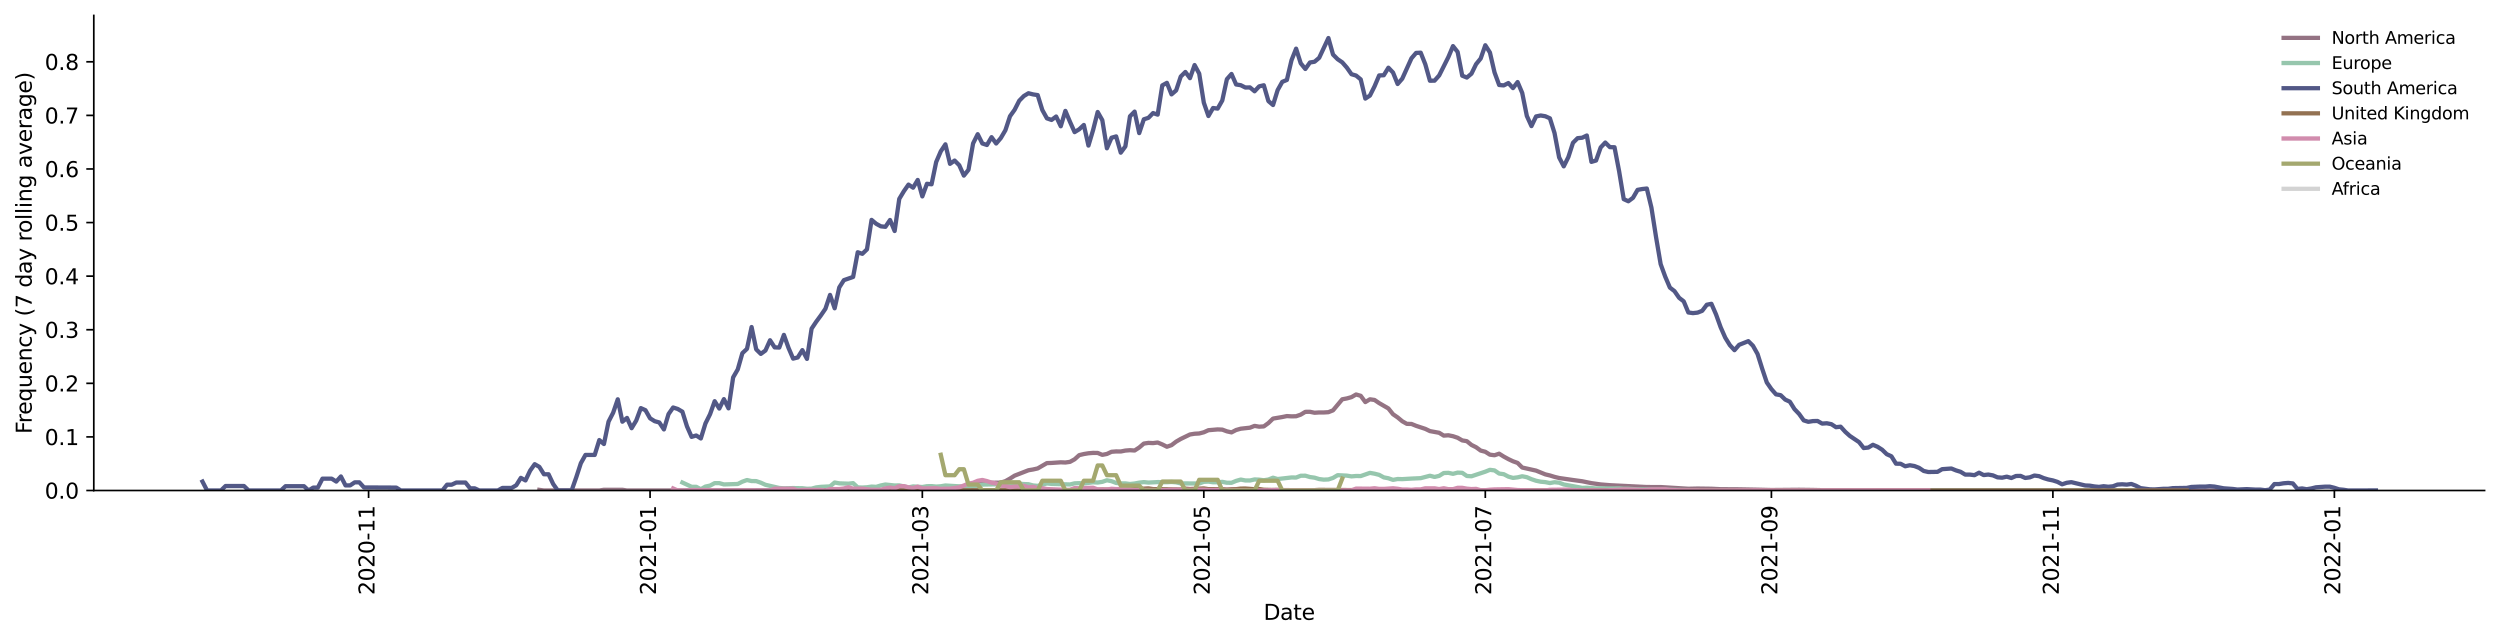 <?xml version="1.0" encoding="utf-8" standalone="no"?>
<!DOCTYPE svg PUBLIC "-//W3C//DTD SVG 1.1//EN"
  "http://www.w3.org/Graphics/SVG/1.1/DTD/svg11.dtd">
<svg xmlns:xlink="http://www.w3.org/1999/xlink" width="1166.981pt" height="298.621pt" viewBox="0 0 1166.981 298.621" xmlns="http://www.w3.org/2000/svg" version="1.1">
 <defs>
  <style type="text/css">*{stroke-linejoin: round; stroke-linecap: butt}</style>
 </defs>
 <g id="figure_1">
  <g id="patch_1">
   <path d="M 0 298.621 
L 1166.981 298.621 
L 1166.981 0 
L 0 0 
z
" style="fill: #ffffff"/>
  </g>
  <g id="axes_1">
   <g id="patch_2">
    <path d="M 43.781 228.96 
L 1159.781 228.96 
L 1159.781 7.2 
L 43.781 7.2 
z
" style="fill: #ffffff"/>
   </g>
   <g id="matplotlib.axis_1">
    <g id="xtick_1">
     <g id="line2d_1">
      <defs>
       <path id="md0b3490694" d="M 0 0 
L 0 3.5 
" style="stroke: #000000; stroke-width: 0.8"/>
      </defs>
      <g>
       <use xlink:href="#md0b3490694" x="172.053" y="228.96" style="stroke: #000000; stroke-width: 0.8"/>
      </g>
     </g>
     <g id="text_1">
      <!-- 2020-11 -->
      <g transform="translate(174.813 277.743)rotate(-90)scale(0.1 -0.1)">
       <defs>
        <path id="DejaVuSans-32" d="M 1228 531 
L 3431 531 
L 3431 0 
L 469 0 
L 469 531 
Q 828 903 1448 1529 
Q 2069 2156 2228 2338 
Q 2531 2678 2651 2914 
Q 2772 3150 2772 3378 
Q 2772 3750 2511 3984 
Q 2250 4219 1831 4219 
Q 1534 4219 1204 4116 
Q 875 4013 500 3803 
L 500 4441 
Q 881 4594 1212 4672 
Q 1544 4750 1819 4750 
Q 2544 4750 2975 4387 
Q 3406 4025 3406 3419 
Q 3406 3131 3298 2873 
Q 3191 2616 2906 2266 
Q 2828 2175 2409 1742 
Q 1991 1309 1228 531 
z
" transform="scale(0.016)"/>
        <path id="DejaVuSans-30" d="M 2034 4250 
Q 1547 4250 1301 3770 
Q 1056 3291 1056 2328 
Q 1056 1369 1301 889 
Q 1547 409 2034 409 
Q 2525 409 2770 889 
Q 3016 1369 3016 2328 
Q 3016 3291 2770 3770 
Q 2525 4250 2034 4250 
z
M 2034 4750 
Q 2819 4750 3233 4129 
Q 3647 3509 3647 2328 
Q 3647 1150 3233 529 
Q 2819 -91 2034 -91 
Q 1250 -91 836 529 
Q 422 1150 422 2328 
Q 422 3509 836 4129 
Q 1250 4750 2034 4750 
z
" transform="scale(0.016)"/>
        <path id="DejaVuSans-2d" d="M 313 2009 
L 1997 2009 
L 1997 1497 
L 313 1497 
L 313 2009 
z
" transform="scale(0.016)"/>
        <path id="DejaVuSans-31" d="M 794 531 
L 1825 531 
L 1825 4091 
L 703 3866 
L 703 4441 
L 1819 4666 
L 2450 4666 
L 2450 531 
L 3481 531 
L 3481 0 
L 794 0 
L 794 531 
z
" transform="scale(0.016)"/>
       </defs>
       <use xlink:href="#DejaVuSans-32"/>
       <use xlink:href="#DejaVuSans-30" x="63.623"/>
       <use xlink:href="#DejaVuSans-32" x="127.246"/>
       <use xlink:href="#DejaVuSans-30" x="190.869"/>
       <use xlink:href="#DejaVuSans-2d" x="254.492"/>
       <use xlink:href="#DejaVuSans-31" x="290.576"/>
       <use xlink:href="#DejaVuSans-31" x="354.199"/>
      </g>
     </g>
    </g>
    <g id="xtick_2">
     <g id="line2d_2">
      <g>
       <use xlink:href="#md0b3490694" x="303.449" y="228.96" style="stroke: #000000; stroke-width: 0.8"/>
      </g>
     </g>
     <g id="text_2">
      <!-- 2021-01 -->
      <g transform="translate(306.208 277.743)rotate(-90)scale(0.1 -0.1)">
       <use xlink:href="#DejaVuSans-32"/>
       <use xlink:href="#DejaVuSans-30" x="63.623"/>
       <use xlink:href="#DejaVuSans-32" x="127.246"/>
       <use xlink:href="#DejaVuSans-31" x="190.869"/>
       <use xlink:href="#DejaVuSans-2d" x="254.492"/>
       <use xlink:href="#DejaVuSans-30" x="290.576"/>
       <use xlink:href="#DejaVuSans-31" x="354.199"/>
      </g>
     </g>
    </g>
    <g id="xtick_3">
     <g id="line2d_3">
      <g>
       <use xlink:href="#md0b3490694" x="430.536" y="228.96" style="stroke: #000000; stroke-width: 0.8"/>
      </g>
     </g>
     <g id="text_3">
      <!-- 2021-03 -->
      <g transform="translate(433.296 277.743)rotate(-90)scale(0.1 -0.1)">
       <defs>
        <path id="DejaVuSans-33" d="M 2597 2516 
Q 3050 2419 3304 2112 
Q 3559 1806 3559 1356 
Q 3559 666 3084 287 
Q 2609 -91 1734 -91 
Q 1441 -91 1130 -33 
Q 819 25 488 141 
L 488 750 
Q 750 597 1062 519 
Q 1375 441 1716 441 
Q 2309 441 2620 675 
Q 2931 909 2931 1356 
Q 2931 1769 2642 2001 
Q 2353 2234 1838 2234 
L 1294 2234 
L 1294 2753 
L 1863 2753 
Q 2328 2753 2575 2939 
Q 2822 3125 2822 3475 
Q 2822 3834 2567 4026 
Q 2313 4219 1838 4219 
Q 1578 4219 1281 4162 
Q 984 4106 628 3988 
L 628 4550 
Q 988 4650 1302 4700 
Q 1616 4750 1894 4750 
Q 2613 4750 3031 4423 
Q 3450 4097 3450 3541 
Q 3450 3153 3228 2886 
Q 3006 2619 2597 2516 
z
" transform="scale(0.016)"/>
       </defs>
       <use xlink:href="#DejaVuSans-32"/>
       <use xlink:href="#DejaVuSans-30" x="63.623"/>
       <use xlink:href="#DejaVuSans-32" x="127.246"/>
       <use xlink:href="#DejaVuSans-31" x="190.869"/>
       <use xlink:href="#DejaVuSans-2d" x="254.492"/>
       <use xlink:href="#DejaVuSans-30" x="290.576"/>
       <use xlink:href="#DejaVuSans-33" x="354.199"/>
      </g>
     </g>
    </g>
    <g id="xtick_4">
     <g id="line2d_4">
      <g>
       <use xlink:href="#md0b3490694" x="561.932" y="228.96" style="stroke: #000000; stroke-width: 0.8"/>
      </g>
     </g>
     <g id="text_4">
      <!-- 2021-05 -->
      <g transform="translate(564.691 277.743)rotate(-90)scale(0.1 -0.1)">
       <defs>
        <path id="DejaVuSans-35" d="M 691 4666 
L 3169 4666 
L 3169 4134 
L 1269 4134 
L 1269 2991 
Q 1406 3038 1543 3061 
Q 1681 3084 1819 3084 
Q 2600 3084 3056 2656 
Q 3513 2228 3513 1497 
Q 3513 744 3044 326 
Q 2575 -91 1722 -91 
Q 1428 -91 1123 -41 
Q 819 9 494 109 
L 494 744 
Q 775 591 1075 516 
Q 1375 441 1709 441 
Q 2250 441 2565 725 
Q 2881 1009 2881 1497 
Q 2881 1984 2565 2268 
Q 2250 2553 1709 2553 
Q 1456 2553 1204 2497 
Q 953 2441 691 2322 
L 691 4666 
z
" transform="scale(0.016)"/>
       </defs>
       <use xlink:href="#DejaVuSans-32"/>
       <use xlink:href="#DejaVuSans-30" x="63.623"/>
       <use xlink:href="#DejaVuSans-32" x="127.246"/>
       <use xlink:href="#DejaVuSans-31" x="190.869"/>
       <use xlink:href="#DejaVuSans-2d" x="254.492"/>
       <use xlink:href="#DejaVuSans-30" x="290.576"/>
       <use xlink:href="#DejaVuSans-35" x="354.199"/>
      </g>
     </g>
    </g>
    <g id="xtick_5">
     <g id="line2d_5">
      <g>
       <use xlink:href="#md0b3490694" x="693.327" y="228.96" style="stroke: #000000; stroke-width: 0.8"/>
      </g>
     </g>
     <g id="text_5">
      <!-- 2021-07 -->
      <g transform="translate(696.087 277.743)rotate(-90)scale(0.1 -0.1)">
       <defs>
        <path id="DejaVuSans-37" d="M 525 4666 
L 3525 4666 
L 3525 4397 
L 1831 0 
L 1172 0 
L 2766 4134 
L 525 4134 
L 525 4666 
z
" transform="scale(0.016)"/>
       </defs>
       <use xlink:href="#DejaVuSans-32"/>
       <use xlink:href="#DejaVuSans-30" x="63.623"/>
       <use xlink:href="#DejaVuSans-32" x="127.246"/>
       <use xlink:href="#DejaVuSans-31" x="190.869"/>
       <use xlink:href="#DejaVuSans-2d" x="254.492"/>
       <use xlink:href="#DejaVuSans-30" x="290.576"/>
       <use xlink:href="#DejaVuSans-37" x="354.199"/>
      </g>
     </g>
    </g>
    <g id="xtick_6">
     <g id="line2d_6">
      <g>
       <use xlink:href="#md0b3490694" x="826.877" y="228.96" style="stroke: #000000; stroke-width: 0.8"/>
      </g>
     </g>
     <g id="text_6">
      <!-- 2021-09 -->
      <g transform="translate(829.636 277.743)rotate(-90)scale(0.1 -0.1)">
       <defs>
        <path id="DejaVuSans-39" d="M 703 97 
L 703 672 
Q 941 559 1184 500 
Q 1428 441 1663 441 
Q 2288 441 2617 861 
Q 2947 1281 2994 2138 
Q 2813 1869 2534 1725 
Q 2256 1581 1919 1581 
Q 1219 1581 811 2004 
Q 403 2428 403 3163 
Q 403 3881 828 4315 
Q 1253 4750 1959 4750 
Q 2769 4750 3195 4129 
Q 3622 3509 3622 2328 
Q 3622 1225 3098 567 
Q 2575 -91 1691 -91 
Q 1453 -91 1209 -44 
Q 966 3 703 97 
z
M 1959 2075 
Q 2384 2075 2632 2365 
Q 2881 2656 2881 3163 
Q 2881 3666 2632 3958 
Q 2384 4250 1959 4250 
Q 1534 4250 1286 3958 
Q 1038 3666 1038 3163 
Q 1038 2656 1286 2365 
Q 1534 2075 1959 2075 
z
" transform="scale(0.016)"/>
       </defs>
       <use xlink:href="#DejaVuSans-32"/>
       <use xlink:href="#DejaVuSans-30" x="63.623"/>
       <use xlink:href="#DejaVuSans-32" x="127.246"/>
       <use xlink:href="#DejaVuSans-31" x="190.869"/>
       <use xlink:href="#DejaVuSans-2d" x="254.492"/>
       <use xlink:href="#DejaVuSans-30" x="290.576"/>
       <use xlink:href="#DejaVuSans-39" x="354.199"/>
      </g>
     </g>
    </g>
    <g id="xtick_7">
     <g id="line2d_7">
      <g>
       <use xlink:href="#md0b3490694" x="958.272" y="228.96" style="stroke: #000000; stroke-width: 0.8"/>
      </g>
     </g>
     <g id="text_7">
      <!-- 2021-11 -->
      <g transform="translate(961.032 277.743)rotate(-90)scale(0.1 -0.1)">
       <use xlink:href="#DejaVuSans-32"/>
       <use xlink:href="#DejaVuSans-30" x="63.623"/>
       <use xlink:href="#DejaVuSans-32" x="127.246"/>
       <use xlink:href="#DejaVuSans-31" x="190.869"/>
       <use xlink:href="#DejaVuSans-2d" x="254.492"/>
       <use xlink:href="#DejaVuSans-31" x="290.576"/>
       <use xlink:href="#DejaVuSans-31" x="354.199"/>
      </g>
     </g>
    </g>
    <g id="xtick_8">
     <g id="line2d_8">
      <g>
       <use xlink:href="#md0b3490694" x="1089.668" y="228.96" style="stroke: #000000; stroke-width: 0.8"/>
      </g>
     </g>
     <g id="text_8">
      <!-- 2022-01 -->
      <g transform="translate(1092.427 277.743)rotate(-90)scale(0.1 -0.1)">
       <use xlink:href="#DejaVuSans-32"/>
       <use xlink:href="#DejaVuSans-30" x="63.623"/>
       <use xlink:href="#DejaVuSans-32" x="127.246"/>
       <use xlink:href="#DejaVuSans-32" x="190.869"/>
       <use xlink:href="#DejaVuSans-2d" x="254.492"/>
       <use xlink:href="#DejaVuSans-30" x="290.576"/>
       <use xlink:href="#DejaVuSans-31" x="354.199"/>
      </g>
     </g>
    </g>
    <g id="text_9">
     <!-- Date -->
     <g transform="translate(589.83 289.341)scale(0.1 -0.1)">
      <defs>
       <path id="DejaVuSans-44" d="M 1259 4147 
L 1259 519 
L 2022 519 
Q 2988 519 3436 956 
Q 3884 1394 3884 2338 
Q 3884 3275 3436 3711 
Q 2988 4147 2022 4147 
L 1259 4147 
z
M 628 4666 
L 1925 4666 
Q 3281 4666 3915 4102 
Q 4550 3538 4550 2338 
Q 4550 1131 3912 565 
Q 3275 0 1925 0 
L 628 0 
L 628 4666 
z
" transform="scale(0.016)"/>
       <path id="DejaVuSans-61" d="M 2194 1759 
Q 1497 1759 1228 1600 
Q 959 1441 959 1056 
Q 959 750 1161 570 
Q 1363 391 1709 391 
Q 2188 391 2477 730 
Q 2766 1069 2766 1631 
L 2766 1759 
L 2194 1759 
z
M 3341 1997 
L 3341 0 
L 2766 0 
L 2766 531 
Q 2569 213 2275 61 
Q 1981 -91 1556 -91 
Q 1019 -91 701 211 
Q 384 513 384 1019 
Q 384 1609 779 1909 
Q 1175 2209 1959 2209 
L 2766 2209 
L 2766 2266 
Q 2766 2663 2505 2880 
Q 2244 3097 1772 3097 
Q 1472 3097 1187 3025 
Q 903 2953 641 2809 
L 641 3341 
Q 956 3463 1253 3523 
Q 1550 3584 1831 3584 
Q 2591 3584 2966 3190 
Q 3341 2797 3341 1997 
z
" transform="scale(0.016)"/>
       <path id="DejaVuSans-74" d="M 1172 4494 
L 1172 3500 
L 2356 3500 
L 2356 3053 
L 1172 3053 
L 1172 1153 
Q 1172 725 1289 603 
Q 1406 481 1766 481 
L 2356 481 
L 2356 0 
L 1766 0 
Q 1100 0 847 248 
Q 594 497 594 1153 
L 594 3053 
L 172 3053 
L 172 3500 
L 594 3500 
L 594 4494 
L 1172 4494 
z
" transform="scale(0.016)"/>
       <path id="DejaVuSans-65" d="M 3597 1894 
L 3597 1613 
L 953 1613 
Q 991 1019 1311 708 
Q 1631 397 2203 397 
Q 2534 397 2845 478 
Q 3156 559 3463 722 
L 3463 178 
Q 3153 47 2828 -22 
Q 2503 -91 2169 -91 
Q 1331 -91 842 396 
Q 353 884 353 1716 
Q 353 2575 817 3079 
Q 1281 3584 2069 3584 
Q 2775 3584 3186 3129 
Q 3597 2675 3597 1894 
z
M 3022 2063 
Q 3016 2534 2758 2815 
Q 2500 3097 2075 3097 
Q 1594 3097 1305 2825 
Q 1016 2553 972 2059 
L 3022 2063 
z
" transform="scale(0.016)"/>
      </defs>
      <use xlink:href="#DejaVuSans-44"/>
      <use xlink:href="#DejaVuSans-61" x="77.002"/>
      <use xlink:href="#DejaVuSans-74" x="138.281"/>
      <use xlink:href="#DejaVuSans-65" x="177.49"/>
     </g>
    </g>
   </g>
   <g id="matplotlib.axis_2">
    <g id="ytick_1">
     <g id="line2d_9">
      <defs>
       <path id="m8df27f2042" d="M 0 0 
L -3.5 0 
" style="stroke: #000000; stroke-width: 0.8"/>
      </defs>
      <g>
       <use xlink:href="#m8df27f2042" x="43.781" y="228.96" style="stroke: #000000; stroke-width: 0.8"/>
      </g>
     </g>
     <g id="text_10">
      <!-- 0.0 -->
      <g transform="translate(20.878 232.759)scale(0.1 -0.1)">
       <defs>
        <path id="DejaVuSans-2e" d="M 684 794 
L 1344 794 
L 1344 0 
L 684 0 
L 684 794 
z
" transform="scale(0.016)"/>
       </defs>
       <use xlink:href="#DejaVuSans-30"/>
       <use xlink:href="#DejaVuSans-2e" x="63.623"/>
       <use xlink:href="#DejaVuSans-30" x="95.41"/>
      </g>
     </g>
    </g>
    <g id="ytick_2">
     <g id="line2d_10">
      <g>
       <use xlink:href="#m8df27f2042" x="43.781" y="203.946" style="stroke: #000000; stroke-width: 0.8"/>
      </g>
     </g>
     <g id="text_11">
      <!-- 0.1 -->
      <g transform="translate(20.878 207.745)scale(0.1 -0.1)">
       <use xlink:href="#DejaVuSans-30"/>
       <use xlink:href="#DejaVuSans-2e" x="63.623"/>
       <use xlink:href="#DejaVuSans-31" x="95.41"/>
      </g>
     </g>
    </g>
    <g id="ytick_3">
     <g id="line2d_11">
      <g>
       <use xlink:href="#m8df27f2042" x="43.781" y="178.932" style="stroke: #000000; stroke-width: 0.8"/>
      </g>
     </g>
     <g id="text_12">
      <!-- 0.2 -->
      <g transform="translate(20.878 182.732)scale(0.1 -0.1)">
       <use xlink:href="#DejaVuSans-30"/>
       <use xlink:href="#DejaVuSans-2e" x="63.623"/>
       <use xlink:href="#DejaVuSans-32" x="95.41"/>
      </g>
     </g>
    </g>
    <g id="ytick_4">
     <g id="line2d_12">
      <g>
       <use xlink:href="#m8df27f2042" x="43.781" y="153.918" style="stroke: #000000; stroke-width: 0.8"/>
      </g>
     </g>
     <g id="text_13">
      <!-- 0.3 -->
      <g transform="translate(20.878 157.718)scale(0.1 -0.1)">
       <use xlink:href="#DejaVuSans-30"/>
       <use xlink:href="#DejaVuSans-2e" x="63.623"/>
       <use xlink:href="#DejaVuSans-33" x="95.41"/>
      </g>
     </g>
    </g>
    <g id="ytick_5">
     <g id="line2d_13">
      <g>
       <use xlink:href="#m8df27f2042" x="43.781" y="128.905" style="stroke: #000000; stroke-width: 0.8"/>
      </g>
     </g>
     <g id="text_14">
      <!-- 0.4 -->
      <g transform="translate(20.878 132.704)scale(0.1 -0.1)">
       <defs>
        <path id="DejaVuSans-34" d="M 2419 4116 
L 825 1625 
L 2419 1625 
L 2419 4116 
z
M 2253 4666 
L 3047 4666 
L 3047 1625 
L 3713 1625 
L 3713 1100 
L 3047 1100 
L 3047 0 
L 2419 0 
L 2419 1100 
L 313 1100 
L 313 1709 
L 2253 4666 
z
" transform="scale(0.016)"/>
       </defs>
       <use xlink:href="#DejaVuSans-30"/>
       <use xlink:href="#DejaVuSans-2e" x="63.623"/>
       <use xlink:href="#DejaVuSans-34" x="95.41"/>
      </g>
     </g>
    </g>
    <g id="ytick_6">
     <g id="line2d_14">
      <g>
       <use xlink:href="#m8df27f2042" x="43.781" y="103.891" style="stroke: #000000; stroke-width: 0.8"/>
      </g>
     </g>
     <g id="text_15">
      <!-- 0.5 -->
      <g transform="translate(20.878 107.69)scale(0.1 -0.1)">
       <use xlink:href="#DejaVuSans-30"/>
       <use xlink:href="#DejaVuSans-2e" x="63.623"/>
       <use xlink:href="#DejaVuSans-35" x="95.41"/>
      </g>
     </g>
    </g>
    <g id="ytick_7">
     <g id="line2d_15">
      <g>
       <use xlink:href="#m8df27f2042" x="43.781" y="78.877" style="stroke: #000000; stroke-width: 0.8"/>
      </g>
     </g>
     <g id="text_16">
      <!-- 0.6 -->
      <g transform="translate(20.878 82.676)scale(0.1 -0.1)">
       <defs>
        <path id="DejaVuSans-36" d="M 2113 2584 
Q 1688 2584 1439 2293 
Q 1191 2003 1191 1497 
Q 1191 994 1439 701 
Q 1688 409 2113 409 
Q 2538 409 2786 701 
Q 3034 994 3034 1497 
Q 3034 2003 2786 2293 
Q 2538 2584 2113 2584 
z
M 3366 4563 
L 3366 3988 
Q 3128 4100 2886 4159 
Q 2644 4219 2406 4219 
Q 1781 4219 1451 3797 
Q 1122 3375 1075 2522 
Q 1259 2794 1537 2939 
Q 1816 3084 2150 3084 
Q 2853 3084 3261 2657 
Q 3669 2231 3669 1497 
Q 3669 778 3244 343 
Q 2819 -91 2113 -91 
Q 1303 -91 875 529 
Q 447 1150 447 2328 
Q 447 3434 972 4092 
Q 1497 4750 2381 4750 
Q 2619 4750 2861 4703 
Q 3103 4656 3366 4563 
z
" transform="scale(0.016)"/>
       </defs>
       <use xlink:href="#DejaVuSans-30"/>
       <use xlink:href="#DejaVuSans-2e" x="63.623"/>
       <use xlink:href="#DejaVuSans-36" x="95.41"/>
      </g>
     </g>
    </g>
    <g id="ytick_8">
     <g id="line2d_16">
      <g>
       <use xlink:href="#m8df27f2042" x="43.781" y="53.863" style="stroke: #000000; stroke-width: 0.8"/>
      </g>
     </g>
     <g id="text_17">
      <!-- 0.7 -->
      <g transform="translate(20.878 57.662)scale(0.1 -0.1)">
       <use xlink:href="#DejaVuSans-30"/>
       <use xlink:href="#DejaVuSans-2e" x="63.623"/>
       <use xlink:href="#DejaVuSans-37" x="95.41"/>
      </g>
     </g>
    </g>
    <g id="ytick_9">
     <g id="line2d_17">
      <g>
       <use xlink:href="#m8df27f2042" x="43.781" y="28.849" style="stroke: #000000; stroke-width: 0.8"/>
      </g>
     </g>
     <g id="text_18">
      <!-- 0.8 -->
      <g transform="translate(20.878 32.649)scale(0.1 -0.1)">
       <defs>
        <path id="DejaVuSans-38" d="M 2034 2216 
Q 1584 2216 1326 1975 
Q 1069 1734 1069 1313 
Q 1069 891 1326 650 
Q 1584 409 2034 409 
Q 2484 409 2743 651 
Q 3003 894 3003 1313 
Q 3003 1734 2745 1975 
Q 2488 2216 2034 2216 
z
M 1403 2484 
Q 997 2584 770 2862 
Q 544 3141 544 3541 
Q 544 4100 942 4425 
Q 1341 4750 2034 4750 
Q 2731 4750 3128 4425 
Q 3525 4100 3525 3541 
Q 3525 3141 3298 2862 
Q 3072 2584 2669 2484 
Q 3125 2378 3379 2068 
Q 3634 1759 3634 1313 
Q 3634 634 3220 271 
Q 2806 -91 2034 -91 
Q 1263 -91 848 271 
Q 434 634 434 1313 
Q 434 1759 690 2068 
Q 947 2378 1403 2484 
z
M 1172 3481 
Q 1172 3119 1398 2916 
Q 1625 2713 2034 2713 
Q 2441 2713 2670 2916 
Q 2900 3119 2900 3481 
Q 2900 3844 2670 4047 
Q 2441 4250 2034 4250 
Q 1625 4250 1398 4047 
Q 1172 3844 1172 3481 
z
" transform="scale(0.016)"/>
       </defs>
       <use xlink:href="#DejaVuSans-30"/>
       <use xlink:href="#DejaVuSans-2e" x="63.623"/>
       <use xlink:href="#DejaVuSans-38" x="95.41"/>
      </g>
     </g>
    </g>
    <g id="text_19">
     <!-- Frequency (7 day rolling average) -->
     <g transform="translate(14.798 202.529)rotate(-90)scale(0.1 -0.1)">
      <defs>
       <path id="DejaVuSans-46" d="M 628 4666 
L 3309 4666 
L 3309 4134 
L 1259 4134 
L 1259 2759 
L 3109 2759 
L 3109 2228 
L 1259 2228 
L 1259 0 
L 628 0 
L 628 4666 
z
" transform="scale(0.016)"/>
       <path id="DejaVuSans-72" d="M 2631 2963 
Q 2534 3019 2420 3045 
Q 2306 3072 2169 3072 
Q 1681 3072 1420 2755 
Q 1159 2438 1159 1844 
L 1159 0 
L 581 0 
L 581 3500 
L 1159 3500 
L 1159 2956 
Q 1341 3275 1631 3429 
Q 1922 3584 2338 3584 
Q 2397 3584 2469 3576 
Q 2541 3569 2628 3553 
L 2631 2963 
z
" transform="scale(0.016)"/>
       <path id="DejaVuSans-71" d="M 947 1747 
Q 947 1113 1208 752 
Q 1469 391 1925 391 
Q 2381 391 2643 752 
Q 2906 1113 2906 1747 
Q 2906 2381 2643 2742 
Q 2381 3103 1925 3103 
Q 1469 3103 1208 2742 
Q 947 2381 947 1747 
z
M 2906 525 
Q 2725 213 2448 61 
Q 2172 -91 1784 -91 
Q 1150 -91 751 415 
Q 353 922 353 1747 
Q 353 2572 751 3078 
Q 1150 3584 1784 3584 
Q 2172 3584 2448 3432 
Q 2725 3281 2906 2969 
L 2906 3500 
L 3481 3500 
L 3481 -1331 
L 2906 -1331 
L 2906 525 
z
" transform="scale(0.016)"/>
       <path id="DejaVuSans-75" d="M 544 1381 
L 544 3500 
L 1119 3500 
L 1119 1403 
Q 1119 906 1312 657 
Q 1506 409 1894 409 
Q 2359 409 2629 706 
Q 2900 1003 2900 1516 
L 2900 3500 
L 3475 3500 
L 3475 0 
L 2900 0 
L 2900 538 
Q 2691 219 2414 64 
Q 2138 -91 1772 -91 
Q 1169 -91 856 284 
Q 544 659 544 1381 
z
M 1991 3584 
L 1991 3584 
z
" transform="scale(0.016)"/>
       <path id="DejaVuSans-6e" d="M 3513 2113 
L 3513 0 
L 2938 0 
L 2938 2094 
Q 2938 2591 2744 2837 
Q 2550 3084 2163 3084 
Q 1697 3084 1428 2787 
Q 1159 2491 1159 1978 
L 1159 0 
L 581 0 
L 581 3500 
L 1159 3500 
L 1159 2956 
Q 1366 3272 1645 3428 
Q 1925 3584 2291 3584 
Q 2894 3584 3203 3211 
Q 3513 2838 3513 2113 
z
" transform="scale(0.016)"/>
       <path id="DejaVuSans-63" d="M 3122 3366 
L 3122 2828 
Q 2878 2963 2633 3030 
Q 2388 3097 2138 3097 
Q 1578 3097 1268 2742 
Q 959 2388 959 1747 
Q 959 1106 1268 751 
Q 1578 397 2138 397 
Q 2388 397 2633 464 
Q 2878 531 3122 666 
L 3122 134 
Q 2881 22 2623 -34 
Q 2366 -91 2075 -91 
Q 1284 -91 818 406 
Q 353 903 353 1747 
Q 353 2603 823 3093 
Q 1294 3584 2113 3584 
Q 2378 3584 2631 3529 
Q 2884 3475 3122 3366 
z
" transform="scale(0.016)"/>
       <path id="DejaVuSans-79" d="M 2059 -325 
Q 1816 -950 1584 -1140 
Q 1353 -1331 966 -1331 
L 506 -1331 
L 506 -850 
L 844 -850 
Q 1081 -850 1212 -737 
Q 1344 -625 1503 -206 
L 1606 56 
L 191 3500 
L 800 3500 
L 1894 763 
L 2988 3500 
L 3597 3500 
L 2059 -325 
z
" transform="scale(0.016)"/>
       <path id="DejaVuSans-20" transform="scale(0.016)"/>
       <path id="DejaVuSans-28" d="M 1984 4856 
Q 1566 4138 1362 3434 
Q 1159 2731 1159 2009 
Q 1159 1288 1364 580 
Q 1569 -128 1984 -844 
L 1484 -844 
Q 1016 -109 783 600 
Q 550 1309 550 2009 
Q 550 2706 781 3412 
Q 1013 4119 1484 4856 
L 1984 4856 
z
" transform="scale(0.016)"/>
       <path id="DejaVuSans-64" d="M 2906 2969 
L 2906 4863 
L 3481 4863 
L 3481 0 
L 2906 0 
L 2906 525 
Q 2725 213 2448 61 
Q 2172 -91 1784 -91 
Q 1150 -91 751 415 
Q 353 922 353 1747 
Q 353 2572 751 3078 
Q 1150 3584 1784 3584 
Q 2172 3584 2448 3432 
Q 2725 3281 2906 2969 
z
M 947 1747 
Q 947 1113 1208 752 
Q 1469 391 1925 391 
Q 2381 391 2643 752 
Q 2906 1113 2906 1747 
Q 2906 2381 2643 2742 
Q 2381 3103 1925 3103 
Q 1469 3103 1208 2742 
Q 947 2381 947 1747 
z
" transform="scale(0.016)"/>
       <path id="DejaVuSans-6f" d="M 1959 3097 
Q 1497 3097 1228 2736 
Q 959 2375 959 1747 
Q 959 1119 1226 758 
Q 1494 397 1959 397 
Q 2419 397 2687 759 
Q 2956 1122 2956 1747 
Q 2956 2369 2687 2733 
Q 2419 3097 1959 3097 
z
M 1959 3584 
Q 2709 3584 3137 3096 
Q 3566 2609 3566 1747 
Q 3566 888 3137 398 
Q 2709 -91 1959 -91 
Q 1206 -91 779 398 
Q 353 888 353 1747 
Q 353 2609 779 3096 
Q 1206 3584 1959 3584 
z
" transform="scale(0.016)"/>
       <path id="DejaVuSans-6c" d="M 603 4863 
L 1178 4863 
L 1178 0 
L 603 0 
L 603 4863 
z
" transform="scale(0.016)"/>
       <path id="DejaVuSans-69" d="M 603 3500 
L 1178 3500 
L 1178 0 
L 603 0 
L 603 3500 
z
M 603 4863 
L 1178 4863 
L 1178 4134 
L 603 4134 
L 603 4863 
z
" transform="scale(0.016)"/>
       <path id="DejaVuSans-67" d="M 2906 1791 
Q 2906 2416 2648 2759 
Q 2391 3103 1925 3103 
Q 1463 3103 1205 2759 
Q 947 2416 947 1791 
Q 947 1169 1205 825 
Q 1463 481 1925 481 
Q 2391 481 2648 825 
Q 2906 1169 2906 1791 
z
M 3481 434 
Q 3481 -459 3084 -895 
Q 2688 -1331 1869 -1331 
Q 1566 -1331 1297 -1286 
Q 1028 -1241 775 -1147 
L 775 -588 
Q 1028 -725 1275 -790 
Q 1522 -856 1778 -856 
Q 2344 -856 2625 -561 
Q 2906 -266 2906 331 
L 2906 616 
Q 2728 306 2450 153 
Q 2172 0 1784 0 
Q 1141 0 747 490 
Q 353 981 353 1791 
Q 353 2603 747 3093 
Q 1141 3584 1784 3584 
Q 2172 3584 2450 3431 
Q 2728 3278 2906 2969 
L 2906 3500 
L 3481 3500 
L 3481 434 
z
" transform="scale(0.016)"/>
       <path id="DejaVuSans-76" d="M 191 3500 
L 800 3500 
L 1894 563 
L 2988 3500 
L 3597 3500 
L 2284 0 
L 1503 0 
L 191 3500 
z
" transform="scale(0.016)"/>
       <path id="DejaVuSans-29" d="M 513 4856 
L 1013 4856 
Q 1481 4119 1714 3412 
Q 1947 2706 1947 2009 
Q 1947 1309 1714 600 
Q 1481 -109 1013 -844 
L 513 -844 
Q 928 -128 1133 580 
Q 1338 1288 1338 2009 
Q 1338 2731 1133 3434 
Q 928 4138 513 4856 
z
" transform="scale(0.016)"/>
      </defs>
      <use xlink:href="#DejaVuSans-46"/>
      <use xlink:href="#DejaVuSans-72" x="50.27"/>
      <use xlink:href="#DejaVuSans-65" x="89.133"/>
      <use xlink:href="#DejaVuSans-71" x="150.656"/>
      <use xlink:href="#DejaVuSans-75" x="214.133"/>
      <use xlink:href="#DejaVuSans-65" x="277.512"/>
      <use xlink:href="#DejaVuSans-6e" x="339.035"/>
      <use xlink:href="#DejaVuSans-63" x="402.414"/>
      <use xlink:href="#DejaVuSans-79" x="457.395"/>
      <use xlink:href="#DejaVuSans-20" x="516.574"/>
      <use xlink:href="#DejaVuSans-28" x="548.361"/>
      <use xlink:href="#DejaVuSans-37" x="587.375"/>
      <use xlink:href="#DejaVuSans-20" x="650.998"/>
      <use xlink:href="#DejaVuSans-64" x="682.785"/>
      <use xlink:href="#DejaVuSans-61" x="746.262"/>
      <use xlink:href="#DejaVuSans-79" x="807.541"/>
      <use xlink:href="#DejaVuSans-20" x="866.721"/>
      <use xlink:href="#DejaVuSans-72" x="898.508"/>
      <use xlink:href="#DejaVuSans-6f" x="937.371"/>
      <use xlink:href="#DejaVuSans-6c" x="998.553"/>
      <use xlink:href="#DejaVuSans-6c" x="1026.336"/>
      <use xlink:href="#DejaVuSans-69" x="1054.119"/>
      <use xlink:href="#DejaVuSans-6e" x="1081.902"/>
      <use xlink:href="#DejaVuSans-67" x="1145.281"/>
      <use xlink:href="#DejaVuSans-20" x="1208.758"/>
      <use xlink:href="#DejaVuSans-61" x="1240.545"/>
      <use xlink:href="#DejaVuSans-76" x="1301.824"/>
      <use xlink:href="#DejaVuSans-65" x="1361.004"/>
      <use xlink:href="#DejaVuSans-72" x="1422.527"/>
      <use xlink:href="#DejaVuSans-61" x="1463.641"/>
      <use xlink:href="#DejaVuSans-67" x="1524.92"/>
      <use xlink:href="#DejaVuSans-65" x="1588.396"/>
      <use xlink:href="#DejaVuSans-29" x="1649.92"/>
     </g>
    </g>
   </g>
   <g id="line2d_18">
    <path d="M 251.752 228.662 
L 253.906 228.96 
L 279.755 228.96 
L 281.909 228.629 
L 290.525 228.629 
L 292.679 228.96 
L 380.994 228.876 
L 391.764 228.793 
L 398.226 228.836 
L 404.688 228.792 
L 413.304 228.85 
L 424.074 228.442 
L 430.536 228.425 
L 434.844 228.049 
L 447.769 227.308 
L 449.923 227.337 
L 454.231 226.332 
L 456.385 225.781 
L 458.539 225.634 
L 460.693 225.337 
L 465.001 225.322 
L 467.155 225.279 
L 469.309 224.607 
L 471.463 223.393 
L 473.617 222.027 
L 480.079 219.51 
L 482.233 219.149 
L 484.387 218.659 
L 488.695 216.167 
L 490.849 216.099 
L 495.157 215.8 
L 497.311 215.891 
L 499.465 215.59 
L 501.619 214.399 
L 503.773 212.454 
L 505.927 211.942 
L 508.081 211.582 
L 510.235 211.408 
L 512.389 211.43 
L 514.543 212.326 
L 516.697 211.898 
L 518.851 210.891 
L 521.005 210.722 
L 523.159 210.751 
L 525.313 210.322 
L 527.467 210.151 
L 529.621 210.296 
L 531.775 208.897 
L 533.929 207.056 
L 536.084 206.738 
L 538.238 206.836 
L 540.392 206.563 
L 542.546 207.455 
L 544.7 208.534 
L 546.854 207.794 
L 549.008 206.15 
L 551.162 204.898 
L 555.47 202.813 
L 557.624 202.465 
L 559.778 202.343 
L 561.932 201.79 
L 564.086 200.813 
L 568.394 200.453 
L 570.548 200.542 
L 572.702 201.347 
L 574.856 201.833 
L 577.01 200.722 
L 579.164 200.116 
L 583.472 199.641 
L 585.626 198.798 
L 587.78 199.173 
L 589.934 199.043 
L 592.088 197.473 
L 594.242 195.396 
L 598.55 194.665 
L 600.704 194.221 
L 602.858 194.351 
L 605.012 194.302 
L 607.166 193.549 
L 609.32 192.247 
L 611.474 192.223 
L 613.628 192.668 
L 615.782 192.529 
L 617.936 192.535 
L 620.09 192.403 
L 622.244 191.547 
L 626.553 186.391 
L 628.707 185.982 
L 630.861 185.381 
L 633.015 184.135 
L 635.169 184.76 
L 637.323 187.683 
L 639.477 186.389 
L 641.631 186.702 
L 643.785 188.17 
L 648.093 190.664 
L 650.247 193.358 
L 652.401 194.841 
L 654.555 196.634 
L 656.709 197.857 
L 658.863 197.897 
L 661.017 198.771 
L 665.325 200.197 
L 667.479 201.233 
L 671.787 202.021 
L 673.941 203.345 
L 676.095 203.186 
L 678.249 203.622 
L 680.403 204.34 
L 682.557 205.58 
L 684.711 205.939 
L 686.865 207.691 
L 689.019 208.762 
L 691.173 210.329 
L 693.327 210.884 
L 695.481 212.239 
L 697.635 212.501 
L 699.789 211.777 
L 701.943 213.128 
L 704.097 214.305 
L 706.251 215.326 
L 708.405 216.089 
L 710.559 218.244 
L 717.022 219.677 
L 721.33 221.428 
L 723.484 221.94 
L 725.638 222.605 
L 727.792 223.129 
L 734.254 224.066 
L 738.562 224.65 
L 742.87 225.527 
L 747.178 226.132 
L 751.486 226.486 
L 768.718 227.344 
L 775.18 227.356 
L 788.104 228.146 
L 792.412 228.048 
L 798.874 228.138 
L 803.183 228.352 
L 811.799 228.408 
L 820.415 228.572 
L 826.877 228.732 
L 839.801 228.618 
L 846.263 228.703 
L 850.571 228.803 
L 863.495 228.801 
L 984.121 228.955 
L 1007.815 228.95 
L 1033.663 228.96 
L 1040.125 228.955 
L 1040.125 228.955 
" clip-path="url(#pcef5270390)" style="fill: none; stroke: #947383; stroke-width: 2; stroke-linecap: square"/>
   </g>
   <g id="line2d_19">
    <path d="M 318.527 225.233 
L 322.835 227.235 
L 324.989 227.235 
L 327.143 228.357 
L 329.297 227.122 
L 331.451 226.675 
L 333.605 225.525 
L 335.759 225.525 
L 337.913 226.128 
L 344.375 225.92 
L 346.529 224.84 
L 348.683 224.074 
L 350.837 224.558 
L 352.991 224.58 
L 355.145 225.318 
L 357.299 226.297 
L 363.762 227.781 
L 365.916 227.932 
L 370.224 227.832 
L 374.532 227.902 
L 376.686 228.147 
L 378.84 228.092 
L 380.994 227.513 
L 383.148 227.262 
L 387.456 227.046 
L 389.61 225.222 
L 391.764 225.622 
L 396.072 225.776 
L 398.226 225.526 
L 400.38 227.51 
L 402.534 227.58 
L 404.688 227.458 
L 406.842 227.133 
L 408.996 227.256 
L 411.15 226.612 
L 413.304 226.167 
L 417.612 226.622 
L 419.766 226.576 
L 424.074 227.518 
L 426.228 227.054 
L 430.536 227.338 
L 432.69 226.954 
L 434.844 226.913 
L 436.998 227.127 
L 439.152 226.989 
L 441.306 226.622 
L 452.077 227.286 
L 454.231 227.23 
L 458.539 226.204 
L 465.001 226.09 
L 467.155 226.261 
L 469.309 226.562 
L 471.463 225.744 
L 473.617 225.634 
L 477.925 225.954 
L 480.079 226.027 
L 482.233 226.603 
L 484.387 226.797 
L 488.695 225.672 
L 490.849 225.877 
L 499.465 226.146 
L 501.619 225.622 
L 503.773 225.538 
L 505.927 225.691 
L 510.235 225.134 
L 512.389 225.243 
L 514.543 224.923 
L 516.697 224.184 
L 518.851 224.616 
L 521.005 225.432 
L 523.159 225.642 
L 525.313 225.646 
L 527.467 225.93 
L 529.621 225.695 
L 531.775 225.294 
L 533.929 225.042 
L 536.084 225.261 
L 540.392 225.035 
L 544.7 225.085 
L 546.854 224.971 
L 549.008 225.143 
L 551.162 225.649 
L 559.778 225.691 
L 561.932 224.918 
L 564.086 224.81 
L 566.24 225.118 
L 568.394 225.133 
L 570.548 224.92 
L 572.702 225.337 
L 574.856 225.362 
L 577.01 224.481 
L 579.164 223.86 
L 581.318 224.27 
L 583.472 224.292 
L 585.626 223.801 
L 587.78 223.898 
L 589.934 224.183 
L 592.088 223.84 
L 594.242 222.989 
L 596.396 223.612 
L 602.858 222.874 
L 605.012 222.912 
L 607.166 222.076 
L 609.32 222.05 
L 611.474 222.686 
L 613.628 222.974 
L 615.782 223.623 
L 617.936 223.891 
L 620.09 223.795 
L 622.244 223.093 
L 624.399 221.809 
L 628.707 222.023 
L 630.861 222.376 
L 633.015 222.188 
L 635.169 222.229 
L 639.477 220.731 
L 641.631 221.118 
L 643.785 221.662 
L 645.939 222.839 
L 648.093 223.252 
L 650.247 224.003 
L 652.401 223.599 
L 654.555 223.658 
L 658.863 223.4 
L 663.171 223.202 
L 667.479 222.068 
L 669.633 222.637 
L 671.787 222.129 
L 673.941 220.802 
L 676.095 220.717 
L 678.249 221.18 
L 680.403 220.614 
L 682.557 220.707 
L 684.711 222.186 
L 686.865 222.321 
L 693.327 220.178 
L 695.481 219.313 
L 697.635 219.586 
L 699.789 221.056 
L 701.943 221.352 
L 704.097 222.477 
L 706.251 223.087 
L 708.405 222.824 
L 710.559 222.319 
L 712.714 222.746 
L 714.868 223.682 
L 717.022 224.409 
L 719.176 224.858 
L 721.33 225.052 
L 723.484 225.483 
L 725.638 225.1 
L 727.792 225.324 
L 729.946 226.149 
L 738.562 227.731 
L 740.716 227.658 
L 745.024 227.999 
L 747.178 227.919 
L 751.486 228.033 
L 755.794 227.979 
L 757.948 228.151 
L 760.102 228.151 
L 764.41 228.43 
L 794.566 228.858 
L 822.569 228.891 
L 846.263 228.895 
L 863.495 228.933 
L 865.649 228.802 
L 874.265 228.789 
L 876.419 228.935 
L 1018.585 228.956 
L 1018.585 228.956 
" clip-path="url(#pcef5270390)" style="fill: none; stroke: #96c6ad; stroke-width: 2; stroke-linecap: square"/>
   </g>
   <g id="line2d_20">
    <path d="M 94.509 224.791 
L 96.663 228.96 
L 103.125 228.96 
L 105.279 226.876 
L 113.895 226.876 
L 116.049 228.96 
L 131.127 228.96 
L 133.281 226.959 
L 141.897 226.959 
L 144.051 228.96 
L 146.205 227.608 
L 148.359 227.608 
L 150.513 223.439 
L 154.821 223.439 
L 156.975 224.791 
L 159.129 222.409 
L 161.283 226.578 
L 163.437 226.578 
L 165.591 225.148 
L 167.745 225.148 
L 169.899 227.531 
L 184.978 227.608 
L 187.132 228.96 
L 206.518 228.96 
L 208.672 226.256 
L 210.826 226.256 
L 212.98 225.255 
L 217.288 225.255 
L 219.442 227.959 
L 221.596 227.959 
L 223.75 228.96 
L 232.366 228.96 
L 234.52 227.769 
L 238.828 227.769 
L 240.982 226.518 
L 243.136 223.068 
L 245.29 224.259 
L 247.444 219.711 
L 249.598 216.679 
L 251.752 217.93 
L 253.906 221.38 
L 256.06 221.38 
L 258.214 225.928 
L 260.368 228.96 
L 266.83 228.96 
L 268.984 222.816 
L 271.139 216.209 
L 273.293 212.361 
L 277.601 212.361 
L 279.755 205.42 
L 281.909 207.263 
L 284.063 196.818 
L 286.217 192.649 
L 288.371 186.395 
L 290.525 196.846 
L 292.679 195.086 
L 294.833 199.874 
L 296.987 196.301 
L 299.141 190.51 
L 301.295 191.476 
L 303.449 195.272 
L 305.603 196.61 
L 307.757 197.205 
L 309.911 200.448 
L 312.065 193.287 
L 314.219 190.216 
L 316.373 190.908 
L 318.527 192.169 
L 320.681 199.046 
L 322.835 203.925 
L 324.989 203.282 
L 327.143 204.667 
L 329.297 197.667 
L 331.451 193.338 
L 333.605 187.282 
L 335.759 190.711 
L 337.913 186.312 
L 340.067 190.613 
L 342.221 176.152 
L 344.375 172.44 
L 346.529 164.86 
L 348.683 162.843 
L 350.837 152.667 
L 352.991 163.082 
L 355.145 165.192 
L 357.299 163.618 
L 359.454 158.831 
L 361.608 162.151 
L 363.762 162.23 
L 365.916 156.327 
L 368.07 162.37 
L 370.224 167.398 
L 372.378 166.864 
L 374.532 163.44 
L 376.686 167.528 
L 378.84 153.414 
L 380.994 150.194 
L 383.148 147.27 
L 385.302 144.132 
L 387.456 137.667 
L 389.61 143.9 
L 391.764 134.167 
L 393.918 130.777 
L 398.226 129.272 
L 400.38 117.75 
L 402.534 118.475 
L 404.688 116.403 
L 406.842 102.645 
L 408.996 104.45 
L 411.15 105.642 
L 413.304 105.879 
L 415.458 102.692 
L 417.612 107.821 
L 419.766 92.838 
L 421.92 89.26 
L 424.074 86.177 
L 426.228 87.612 
L 428.382 84.004 
L 430.536 91.674 
L 432.69 85.794 
L 434.844 86.024 
L 436.998 75.637 
L 439.152 70.635 
L 441.306 67.379 
L 443.46 76.478 
L 445.614 74.956 
L 447.769 77.123 
L 449.923 81.966 
L 452.077 79.271 
L 454.231 66.948 
L 456.385 62.648 
L 458.539 66.964 
L 460.693 67.676 
L 462.847 64.037 
L 465.001 66.981 
L 467.155 64.46 
L 469.309 60.792 
L 471.463 54.252 
L 473.617 51.242 
L 475.771 47.019 
L 477.925 44.825 
L 480.079 43.521 
L 482.233 44.069 
L 484.387 44.39 
L 486.541 51.347 
L 488.695 55.243 
L 490.849 55.984 
L 493.003 54.393 
L 495.157 58.93 
L 497.311 51.773 
L 499.465 56.869 
L 501.619 61.67 
L 503.773 60.338 
L 505.927 58.336 
L 508.081 67.955 
L 510.235 60.743 
L 512.389 52.288 
L 514.543 56.082 
L 516.697 69.218 
L 518.851 64.296 
L 521.005 63.673 
L 523.159 71.256 
L 525.313 68.34 
L 527.467 54.278 
L 529.621 52.099 
L 531.775 62.125 
L 533.929 55.69 
L 536.084 54.997 
L 538.238 52.785 
L 540.392 53.508 
L 542.546 39.869 
L 544.7 38.677 
L 546.854 44.051 
L 549.008 42.199 
L 551.162 35.734 
L 553.316 33.595 
L 555.47 36.48 
L 557.624 30.378 
L 559.778 34.356 
L 561.932 47.94 
L 564.086 54.148 
L 566.24 50.422 
L 568.394 50.687 
L 570.548 46.907 
L 572.702 36.964 
L 574.856 34.535 
L 577.01 39.433 
L 579.164 39.766 
L 581.318 40.854 
L 583.472 40.804 
L 585.626 42.609 
L 587.78 40.306 
L 589.934 39.803 
L 592.088 47.192 
L 594.242 49.024 
L 596.396 42.053 
L 598.55 38.203 
L 600.704 37.324 
L 602.858 28.133 
L 605.012 22.721 
L 607.166 29.54 
L 609.32 32.196 
L 611.474 29.169 
L 613.628 28.819 
L 615.782 26.988 
L 620.09 17.76 
L 622.244 25.466 
L 624.399 27.634 
L 626.553 29.1 
L 628.707 31.574 
L 630.861 34.642 
L 633.015 35.275 
L 635.169 37.061 
L 637.323 46.017 
L 639.477 44.609 
L 641.631 40.286 
L 643.785 35.212 
L 645.939 35.124 
L 648.093 31.6 
L 650.247 33.852 
L 652.401 39.201 
L 654.555 36.733 
L 658.863 27.207 
L 661.017 24.702 
L 663.171 24.597 
L 665.325 30.021 
L 667.479 37.683 
L 669.633 37.651 
L 671.787 35.224 
L 676.095 26.623 
L 678.249 21.526 
L 680.403 24.241 
L 682.557 35.327 
L 684.711 36.199 
L 686.865 34.395 
L 689.019 29.964 
L 691.173 27.309 
L 693.327 21.128 
L 695.481 24.505 
L 697.635 33.815 
L 699.789 39.674 
L 701.943 39.865 
L 704.097 38.774 
L 706.251 41.123 
L 708.405 38.309 
L 710.559 43.381 
L 712.714 54.121 
L 714.868 58.858 
L 717.022 54.356 
L 719.176 53.903 
L 721.33 54.264 
L 723.484 55.233 
L 725.638 62.082 
L 727.792 73.484 
L 729.946 77.645 
L 732.1 73.326 
L 734.254 66.657 
L 736.408 64.501 
L 738.562 64.287 
L 740.716 63.25 
L 742.87 75.558 
L 745.024 74.921 
L 747.178 68.828 
L 749.332 66.542 
L 751.486 68.685 
L 753.64 68.735 
L 755.794 79.951 
L 757.948 92.965 
L 760.102 93.944 
L 762.256 92.351 
L 764.41 88.628 
L 766.564 88.237 
L 768.718 88.007 
L 770.872 96.908 
L 773.026 110.654 
L 775.18 123.302 
L 777.334 129.194 
L 779.488 134.233 
L 781.642 135.912 
L 783.796 139.007 
L 785.95 140.682 
L 788.104 145.858 
L 790.258 146.162 
L 792.412 145.925 
L 794.566 145.093 
L 796.72 142.253 
L 798.874 141.819 
L 801.029 146.763 
L 803.183 152.754 
L 805.337 157.634 
L 807.491 161.12 
L 809.645 163.458 
L 811.799 160.964 
L 816.107 159.246 
L 818.261 161.394 
L 820.415 165.24 
L 822.569 172.094 
L 824.723 178.526 
L 826.877 181.637 
L 829.031 184.084 
L 831.185 184.456 
L 833.339 186.535 
L 835.493 187.513 
L 837.647 190.97 
L 839.801 193.217 
L 841.955 196.226 
L 844.109 196.899 
L 846.263 196.557 
L 848.417 196.503 
L 850.571 197.732 
L 852.725 197.577 
L 854.879 198.003 
L 857.033 199.412 
L 859.187 199.175 
L 861.341 201.558 
L 863.495 203.491 
L 867.803 206.386 
L 869.957 209.144 
L 872.111 208.92 
L 874.265 207.63 
L 876.419 208.552 
L 878.573 209.931 
L 880.727 212.017 
L 882.881 212.977 
L 885.035 216.434 
L 887.189 216.484 
L 889.343 217.651 
L 891.498 217.181 
L 893.652 217.549 
L 895.806 218.387 
L 897.96 219.836 
L 900.114 220.33 
L 904.422 220.252 
L 906.576 219.008 
L 910.884 218.7 
L 913.038 219.576 
L 915.192 220.237 
L 917.346 221.536 
L 919.5 221.536 
L 921.654 221.806 
L 923.808 220.655 
L 925.962 221.761 
L 928.116 221.516 
L 930.27 221.905 
L 932.424 222.819 
L 934.578 222.985 
L 936.732 222.503 
L 938.886 223.124 
L 941.04 222.189 
L 943.194 222.142 
L 945.348 223.108 
L 947.502 222.823 
L 949.656 221.979 
L 951.81 222.271 
L 953.964 223.169 
L 956.118 223.818 
L 958.272 224.258 
L 960.426 224.948 
L 962.58 226.068 
L 964.734 225.361 
L 966.888 225.067 
L 973.35 226.615 
L 975.504 226.703 
L 977.658 227.07 
L 979.813 227.273 
L 981.967 226.962 
L 984.121 227.21 
L 986.275 227.008 
L 988.429 226.195 
L 990.583 226.061 
L 992.737 226.221 
L 994.891 225.912 
L 997.045 226.732 
L 999.199 227.864 
L 1003.507 228.413 
L 1005.661 228.469 
L 1009.969 228.165 
L 1012.123 228.165 
L 1014.277 227.859 
L 1020.739 227.756 
L 1022.893 227.312 
L 1027.201 227.13 
L 1029.355 227.158 
L 1031.509 226.961 
L 1033.663 227.131 
L 1037.971 227.941 
L 1042.279 228.247 
L 1044.433 228.521 
L 1048.741 228.322 
L 1053.049 228.559 
L 1055.203 228.559 
L 1057.357 228.829 
L 1059.511 228.534 
L 1061.665 225.958 
L 1063.819 225.958 
L 1065.973 225.59 
L 1068.128 225.422 
L 1070.282 225.664 
L 1072.436 228.241 
L 1074.59 228.004 
L 1076.744 228.371 
L 1078.898 228.008 
L 1081.052 227.474 
L 1085.36 227.172 
L 1087.514 227.172 
L 1089.668 227.703 
L 1091.822 228.42 
L 1093.976 228.626 
L 1096.13 228.96 
L 1109.054 228.924 
L 1109.054 228.924 
" clip-path="url(#pcef5270390)" style="fill: none; stroke: #525886; stroke-width: 2; stroke-linecap: square"/>
   </g>
   <g id="line2d_21">
    <path d="M 385.302 228.906 
L 391.764 228.96 
L 445.614 228.858 
L 467.155 228.81 
L 477.925 228.932 
L 488.695 228.91 
L 495.157 228.884 
L 508.081 228.616 
L 510.235 228.677 
L 514.543 228.522 
L 525.313 228.642 
L 527.467 228.284 
L 529.621 228.195 
L 531.775 228.223 
L 536.084 227.976 
L 538.238 228.308 
L 551.162 228.491 
L 553.316 228.11 
L 555.47 228.271 
L 561.932 227.997 
L 564.086 228.336 
L 570.548 228.35 
L 572.702 228.498 
L 574.856 228.342 
L 577.01 228.34 
L 579.164 228.073 
L 581.318 228.045 
L 585.626 228.361 
L 587.78 228.268 
L 589.934 228.602 
L 594.242 228.712 
L 596.396 228.653 
L 598.55 228.805 
L 609.32 228.856 
L 611.474 228.918 
L 615.782 228.669 
L 650.247 228.883 
L 654.555 228.831 
L 661.017 228.893 
L 665.325 228.946 
L 1020.739 228.955 
L 1020.739 228.955 
" clip-path="url(#pcef5270390)" style="fill: none; stroke: #937252; stroke-width: 2; stroke-linecap: square"/>
   </g>
   <g id="line2d_22">
    <path d="M 314.219 228.012 
L 316.373 228.96 
L 320.681 228.96 
L 322.835 228.723 
L 331.451 228.723 
L 333.605 228.96 
L 359.454 228.96 
L 361.608 228.107 
L 370.224 228.107 
L 372.378 228.96 
L 374.532 228.671 
L 383.148 228.671 
L 385.302 228.96 
L 387.456 228.284 
L 391.764 228.284 
L 393.918 228.016 
L 396.072 227.428 
L 398.226 228.104 
L 402.534 228.104 
L 406.842 228.62 
L 411.15 228.62 
L 413.304 227.953 
L 415.458 227.605 
L 417.612 227.946 
L 419.766 226.925 
L 421.92 226.925 
L 424.074 227.482 
L 426.228 227.83 
L 428.382 227.172 
L 430.536 228.011 
L 436.998 227.901 
L 439.152 228.221 
L 441.306 228.094 
L 443.46 228.094 
L 447.769 227.475 
L 452.077 225.757 
L 454.231 225.352 
L 456.385 224.436 
L 458.539 224.044 
L 460.693 224.567 
L 462.847 225.294 
L 465.001 225.698 
L 467.155 226.75 
L 469.309 226.773 
L 471.463 227.433 
L 473.617 227.094 
L 475.771 226.995 
L 477.925 226.752 
L 480.079 227.509 
L 482.233 227.23 
L 484.387 227.868 
L 486.541 227.882 
L 488.695 228.293 
L 497.311 228.629 
L 499.465 228.629 
L 501.619 227.825 
L 503.773 227.906 
L 510.235 227.663 
L 512.389 228.464 
L 516.697 228.527 
L 518.851 228.152 
L 521.005 228.305 
L 523.159 228.266 
L 525.313 228.383 
L 527.467 228.338 
L 529.621 228.78 
L 531.775 228.614 
L 536.084 228.708 
L 542.546 228.795 
L 544.7 228.763 
L 546.854 228.562 
L 561.932 228.582 
L 564.086 228.724 
L 574.856 228.63 
L 579.164 228.805 
L 585.626 228.96 
L 592.088 228.876 
L 594.242 228.737 
L 607.166 228.807 
L 617.936 228.913 
L 630.861 228.9 
L 633.015 228.069 
L 639.477 228.129 
L 641.631 227.906 
L 643.785 228.217 
L 645.939 228.217 
L 650.247 227.93 
L 652.401 228.153 
L 654.555 228.509 
L 656.709 228.509 
L 658.863 228.649 
L 661.017 228.441 
L 663.171 228.441 
L 665.325 227.941 
L 669.633 227.941 
L 671.787 228.296 
L 673.941 227.909 
L 676.095 228.341 
L 678.249 228.341 
L 680.403 227.716 
L 682.557 227.716 
L 684.711 228.103 
L 686.865 228.292 
L 689.019 228.204 
L 691.173 228.829 
L 693.327 228.829 
L 695.481 228.582 
L 697.635 228.453 
L 704.097 228.347 
L 708.405 228.749 
L 714.868 228.944 
L 721.33 228.924 
L 723.484 228.632 
L 732.1 228.529 
L 734.254 228.821 
L 736.408 228.803 
L 740.716 228.905 
L 745.024 228.877 
L 749.332 228.932 
L 755.794 228.593 
L 757.948 228.436 
L 762.256 228.523 
L 764.41 228.594 
L 766.564 228.803 
L 770.872 228.466 
L 777.334 228.374 
L 779.488 228.704 
L 783.796 228.871 
L 796.72 228.96 
L 820.415 228.86 
L 829.031 228.909 
L 900.114 228.889 
L 900.114 228.889 
" clip-path="url(#pcef5270390)" style="fill: none; stroke: #d18cad; stroke-width: 2; stroke-linecap: square"/>
   </g>
   <g id="line2d_23">
    <path d="M 439.152 212.284 
L 441.306 221.813 
L 443.46 221.813 
L 445.614 221.813 
L 447.769 219.034 
L 449.923 219.034 
L 452.077 226.181 
L 454.231 226.181 
L 456.385 226.181 
L 458.539 228.96 
L 460.693 228.96 
L 462.847 228.96 
L 465.001 228.96 
L 467.155 225.112 
L 469.309 225.112 
L 471.463 225.112 
L 473.617 225.112 
L 475.771 225.112 
L 477.925 228.96 
L 480.079 228.96 
L 482.233 228.96 
L 484.387 228.96 
L 486.541 224.412 
L 488.695 224.412 
L 490.849 224.412 
L 493.003 224.412 
L 495.157 224.412 
L 497.311 228.96 
L 499.465 228.96 
L 501.619 228.96 
L 503.773 228.96 
L 505.927 224.412 
L 508.081 224.412 
L 510.235 224.412 
L 512.389 217.265 
L 514.543 217.265 
L 516.697 221.813 
L 518.851 221.813 
L 521.005 221.813 
L 523.159 226.686 
L 525.313 226.686 
L 527.467 226.686 
L 529.621 226.686 
L 531.775 226.686 
L 533.929 228.96 
L 536.084 228.96 
L 538.238 228.96 
L 540.392 228.96 
L 542.546 224.791 
L 544.7 224.791 
L 546.854 224.791 
L 549.008 224.791 
L 551.162 224.791 
L 553.316 228.96 
L 555.47 228.96 
L 557.624 228.96 
L 559.778 223.957 
L 561.932 223.957 
L 564.086 223.957 
L 566.24 223.957 
L 568.394 223.957 
L 570.548 228.96 
L 572.702 228.96 
L 574.856 228.96 
L 577.01 228.96 
L 579.164 228.96 
L 581.318 228.96 
L 583.472 228.96 
L 585.626 228.96 
L 587.78 224.412 
L 589.934 224.412 
L 592.088 224.412 
L 594.242 224.412 
L 596.396 224.412 
L 598.55 228.96 
L 600.704 228.96 
L 602.858 228.96 
L 605.012 228.96 
L 607.166 228.96 
L 609.32 228.96 
L 611.474 228.96 
L 613.628 228.96 
L 615.782 228.96 
L 617.936 228.96 
L 620.09 228.96 
L 622.244 228.96 
L 624.399 228.96 
L 626.553 223.401 
" clip-path="url(#pcef5270390)" style="fill: none; stroke: #a4a86f; stroke-width: 2; stroke-linecap: square"/>
   </g>
   <g id="line2d_24">
    <path clip-path="url(#pcef5270390)" style="fill: none; stroke: #d3d3d3; stroke-width: 2; stroke-linecap: square"/>
   </g>
   <g id="patch_3">
    <path d="M 43.781 228.96 
L 43.781 7.2 
" style="fill: none; stroke: #000000; stroke-width: 0.8; stroke-linejoin: miter; stroke-linecap: square"/>
   </g>
   <g id="patch_4">
    <path d="M 43.781 228.96 
L 1159.781 228.96 
" style="fill: none; stroke: #000000; stroke-width: 0.8; stroke-linejoin: miter; stroke-linecap: square"/>
   </g>
   <g id="legend_1">
    <g id="line2d_25">
     <path d="M 1065.97 17.679 
L 1073.97 17.679 
L 1081.97 17.679 
" style="fill: none; stroke: #947383; stroke-width: 2; stroke-linecap: square"/>
    </g>
    <g id="text_20">
     <!-- North America -->
     <g transform="translate(1088.37 20.479)scale(0.08 -0.08)">
      <defs>
       <path id="DejaVuSans-4e" d="M 628 4666 
L 1478 4666 
L 3547 763 
L 3547 4666 
L 4159 4666 
L 4159 0 
L 3309 0 
L 1241 3903 
L 1241 0 
L 628 0 
L 628 4666 
z
" transform="scale(0.016)"/>
       <path id="DejaVuSans-68" d="M 3513 2113 
L 3513 0 
L 2938 0 
L 2938 2094 
Q 2938 2591 2744 2837 
Q 2550 3084 2163 3084 
Q 1697 3084 1428 2787 
Q 1159 2491 1159 1978 
L 1159 0 
L 581 0 
L 581 4863 
L 1159 4863 
L 1159 2956 
Q 1366 3272 1645 3428 
Q 1925 3584 2291 3584 
Q 2894 3584 3203 3211 
Q 3513 2838 3513 2113 
z
" transform="scale(0.016)"/>
       <path id="DejaVuSans-41" d="M 2188 4044 
L 1331 1722 
L 3047 1722 
L 2188 4044 
z
M 1831 4666 
L 2547 4666 
L 4325 0 
L 3669 0 
L 3244 1197 
L 1141 1197 
L 716 0 
L 50 0 
L 1831 4666 
z
" transform="scale(0.016)"/>
       <path id="DejaVuSans-6d" d="M 3328 2828 
Q 3544 3216 3844 3400 
Q 4144 3584 4550 3584 
Q 5097 3584 5394 3201 
Q 5691 2819 5691 2113 
L 5691 0 
L 5113 0 
L 5113 2094 
Q 5113 2597 4934 2840 
Q 4756 3084 4391 3084 
Q 3944 3084 3684 2787 
Q 3425 2491 3425 1978 
L 3425 0 
L 2847 0 
L 2847 2094 
Q 2847 2600 2669 2842 
Q 2491 3084 2119 3084 
Q 1678 3084 1418 2786 
Q 1159 2488 1159 1978 
L 1159 0 
L 581 0 
L 581 3500 
L 1159 3500 
L 1159 2956 
Q 1356 3278 1631 3431 
Q 1906 3584 2284 3584 
Q 2666 3584 2933 3390 
Q 3200 3197 3328 2828 
z
" transform="scale(0.016)"/>
      </defs>
      <use xlink:href="#DejaVuSans-4e"/>
      <use xlink:href="#DejaVuSans-6f" x="74.805"/>
      <use xlink:href="#DejaVuSans-72" x="135.986"/>
      <use xlink:href="#DejaVuSans-74" x="177.1"/>
      <use xlink:href="#DejaVuSans-68" x="216.309"/>
      <use xlink:href="#DejaVuSans-20" x="279.688"/>
      <use xlink:href="#DejaVuSans-41" x="311.475"/>
      <use xlink:href="#DejaVuSans-6d" x="379.883"/>
      <use xlink:href="#DejaVuSans-65" x="477.295"/>
      <use xlink:href="#DejaVuSans-72" x="538.818"/>
      <use xlink:href="#DejaVuSans-69" x="579.932"/>
      <use xlink:href="#DejaVuSans-63" x="607.715"/>
      <use xlink:href="#DejaVuSans-61" x="662.695"/>
     </g>
    </g>
    <g id="line2d_26">
     <path d="M 1065.97 29.421 
L 1073.97 29.421 
L 1081.97 29.421 
" style="fill: none; stroke: #96c6ad; stroke-width: 2; stroke-linecap: square"/>
    </g>
    <g id="text_21">
     <!-- Europe -->
     <g transform="translate(1088.37 32.221)scale(0.08 -0.08)">
      <defs>
       <path id="DejaVuSans-45" d="M 628 4666 
L 3578 4666 
L 3578 4134 
L 1259 4134 
L 1259 2753 
L 3481 2753 
L 3481 2222 
L 1259 2222 
L 1259 531 
L 3634 531 
L 3634 0 
L 628 0 
L 628 4666 
z
" transform="scale(0.016)"/>
       <path id="DejaVuSans-70" d="M 1159 525 
L 1159 -1331 
L 581 -1331 
L 581 3500 
L 1159 3500 
L 1159 2969 
Q 1341 3281 1617 3432 
Q 1894 3584 2278 3584 
Q 2916 3584 3314 3078 
Q 3713 2572 3713 1747 
Q 3713 922 3314 415 
Q 2916 -91 2278 -91 
Q 1894 -91 1617 61 
Q 1341 213 1159 525 
z
M 3116 1747 
Q 3116 2381 2855 2742 
Q 2594 3103 2138 3103 
Q 1681 3103 1420 2742 
Q 1159 2381 1159 1747 
Q 1159 1113 1420 752 
Q 1681 391 2138 391 
Q 2594 391 2855 752 
Q 3116 1113 3116 1747 
z
" transform="scale(0.016)"/>
      </defs>
      <use xlink:href="#DejaVuSans-45"/>
      <use xlink:href="#DejaVuSans-75" x="63.184"/>
      <use xlink:href="#DejaVuSans-72" x="126.562"/>
      <use xlink:href="#DejaVuSans-6f" x="165.426"/>
      <use xlink:href="#DejaVuSans-70" x="226.607"/>
      <use xlink:href="#DejaVuSans-65" x="290.084"/>
     </g>
    </g>
    <g id="line2d_27">
     <path d="M 1065.97 41.164 
L 1073.97 41.164 
L 1081.97 41.164 
" style="fill: none; stroke: #525886; stroke-width: 2; stroke-linecap: square"/>
    </g>
    <g id="text_22">
     <!-- South America -->
     <g transform="translate(1088.37 43.964)scale(0.08 -0.08)">
      <defs>
       <path id="DejaVuSans-53" d="M 3425 4513 
L 3425 3897 
Q 3066 4069 2747 4153 
Q 2428 4238 2131 4238 
Q 1616 4238 1336 4038 
Q 1056 3838 1056 3469 
Q 1056 3159 1242 3001 
Q 1428 2844 1947 2747 
L 2328 2669 
Q 3034 2534 3370 2195 
Q 3706 1856 3706 1288 
Q 3706 609 3251 259 
Q 2797 -91 1919 -91 
Q 1588 -91 1214 -16 
Q 841 59 441 206 
L 441 856 
Q 825 641 1194 531 
Q 1563 422 1919 422 
Q 2459 422 2753 634 
Q 3047 847 3047 1241 
Q 3047 1584 2836 1778 
Q 2625 1972 2144 2069 
L 1759 2144 
Q 1053 2284 737 2584 
Q 422 2884 422 3419 
Q 422 4038 858 4394 
Q 1294 4750 2059 4750 
Q 2388 4750 2728 4690 
Q 3069 4631 3425 4513 
z
" transform="scale(0.016)"/>
      </defs>
      <use xlink:href="#DejaVuSans-53"/>
      <use xlink:href="#DejaVuSans-6f" x="63.477"/>
      <use xlink:href="#DejaVuSans-75" x="124.658"/>
      <use xlink:href="#DejaVuSans-74" x="188.037"/>
      <use xlink:href="#DejaVuSans-68" x="227.246"/>
      <use xlink:href="#DejaVuSans-20" x="290.625"/>
      <use xlink:href="#DejaVuSans-41" x="322.412"/>
      <use xlink:href="#DejaVuSans-6d" x="390.82"/>
      <use xlink:href="#DejaVuSans-65" x="488.232"/>
      <use xlink:href="#DejaVuSans-72" x="549.756"/>
      <use xlink:href="#DejaVuSans-69" x="590.869"/>
      <use xlink:href="#DejaVuSans-63" x="618.652"/>
      <use xlink:href="#DejaVuSans-61" x="673.633"/>
     </g>
    </g>
    <g id="line2d_28">
     <path d="M 1065.97 52.906 
L 1073.97 52.906 
L 1081.97 52.906 
" style="fill: none; stroke: #937252; stroke-width: 2; stroke-linecap: square"/>
    </g>
    <g id="text_23">
     <!-- United Kingdom -->
     <g transform="translate(1088.37 55.706)scale(0.08 -0.08)">
      <defs>
       <path id="DejaVuSans-55" d="M 556 4666 
L 1191 4666 
L 1191 1831 
Q 1191 1081 1462 751 
Q 1734 422 2344 422 
Q 2950 422 3222 751 
Q 3494 1081 3494 1831 
L 3494 4666 
L 4128 4666 
L 4128 1753 
Q 4128 841 3676 375 
Q 3225 -91 2344 -91 
Q 1459 -91 1007 375 
Q 556 841 556 1753 
L 556 4666 
z
" transform="scale(0.016)"/>
       <path id="DejaVuSans-4b" d="M 628 4666 
L 1259 4666 
L 1259 2694 
L 3353 4666 
L 4166 4666 
L 1850 2491 
L 4331 0 
L 3500 0 
L 1259 2247 
L 1259 0 
L 628 0 
L 628 4666 
z
" transform="scale(0.016)"/>
      </defs>
      <use xlink:href="#DejaVuSans-55"/>
      <use xlink:href="#DejaVuSans-6e" x="73.193"/>
      <use xlink:href="#DejaVuSans-69" x="136.572"/>
      <use xlink:href="#DejaVuSans-74" x="164.355"/>
      <use xlink:href="#DejaVuSans-65" x="203.564"/>
      <use xlink:href="#DejaVuSans-64" x="265.088"/>
      <use xlink:href="#DejaVuSans-20" x="328.564"/>
      <use xlink:href="#DejaVuSans-4b" x="360.352"/>
      <use xlink:href="#DejaVuSans-69" x="425.928"/>
      <use xlink:href="#DejaVuSans-6e" x="453.711"/>
      <use xlink:href="#DejaVuSans-67" x="517.09"/>
      <use xlink:href="#DejaVuSans-64" x="580.566"/>
      <use xlink:href="#DejaVuSans-6f" x="644.043"/>
      <use xlink:href="#DejaVuSans-6d" x="705.225"/>
     </g>
    </g>
    <g id="line2d_29">
     <path d="M 1065.97 64.649 
L 1073.97 64.649 
L 1081.97 64.649 
" style="fill: none; stroke: #d18cad; stroke-width: 2; stroke-linecap: square"/>
    </g>
    <g id="text_24">
     <!-- Asia -->
     <g transform="translate(1088.37 67.449)scale(0.08 -0.08)">
      <defs>
       <path id="DejaVuSans-73" d="M 2834 3397 
L 2834 2853 
Q 2591 2978 2328 3040 
Q 2066 3103 1784 3103 
Q 1356 3103 1142 2972 
Q 928 2841 928 2578 
Q 928 2378 1081 2264 
Q 1234 2150 1697 2047 
L 1894 2003 
Q 2506 1872 2764 1633 
Q 3022 1394 3022 966 
Q 3022 478 2636 193 
Q 2250 -91 1575 -91 
Q 1294 -91 989 -36 
Q 684 19 347 128 
L 347 722 
Q 666 556 975 473 
Q 1284 391 1588 391 
Q 1994 391 2212 530 
Q 2431 669 2431 922 
Q 2431 1156 2273 1281 
Q 2116 1406 1581 1522 
L 1381 1569 
Q 847 1681 609 1914 
Q 372 2147 372 2553 
Q 372 3047 722 3315 
Q 1072 3584 1716 3584 
Q 2034 3584 2315 3537 
Q 2597 3491 2834 3397 
z
" transform="scale(0.016)"/>
      </defs>
      <use xlink:href="#DejaVuSans-41"/>
      <use xlink:href="#DejaVuSans-73" x="68.408"/>
      <use xlink:href="#DejaVuSans-69" x="120.508"/>
      <use xlink:href="#DejaVuSans-61" x="148.291"/>
     </g>
    </g>
    <g id="line2d_30">
     <path d="M 1065.97 76.391 
L 1073.97 76.391 
L 1081.97 76.391 
" style="fill: none; stroke: #a4a86f; stroke-width: 2; stroke-linecap: square"/>
    </g>
    <g id="text_25">
     <!-- Oceania -->
     <g transform="translate(1088.37 79.191)scale(0.08 -0.08)">
      <defs>
       <path id="DejaVuSans-4f" d="M 2522 4238 
Q 1834 4238 1429 3725 
Q 1025 3213 1025 2328 
Q 1025 1447 1429 934 
Q 1834 422 2522 422 
Q 3209 422 3611 934 
Q 4013 1447 4013 2328 
Q 4013 3213 3611 3725 
Q 3209 4238 2522 4238 
z
M 2522 4750 
Q 3503 4750 4090 4092 
Q 4678 3434 4678 2328 
Q 4678 1225 4090 567 
Q 3503 -91 2522 -91 
Q 1538 -91 948 565 
Q 359 1222 359 2328 
Q 359 3434 948 4092 
Q 1538 4750 2522 4750 
z
" transform="scale(0.016)"/>
      </defs>
      <use xlink:href="#DejaVuSans-4f"/>
      <use xlink:href="#DejaVuSans-63" x="78.711"/>
      <use xlink:href="#DejaVuSans-65" x="133.691"/>
      <use xlink:href="#DejaVuSans-61" x="195.215"/>
      <use xlink:href="#DejaVuSans-6e" x="256.494"/>
      <use xlink:href="#DejaVuSans-69" x="319.873"/>
      <use xlink:href="#DejaVuSans-61" x="347.656"/>
     </g>
    </g>
    <g id="line2d_31">
     <path d="M 1065.97 88.134 
L 1073.97 88.134 
L 1081.97 88.134 
" style="fill: none; stroke: #d3d3d3; stroke-width: 2; stroke-linecap: square"/>
    </g>
    <g id="text_26">
     <!-- Africa -->
     <g transform="translate(1088.37 90.934)scale(0.08 -0.08)">
      <defs>
       <path id="DejaVuSans-66" d="M 2375 4863 
L 2375 4384 
L 1825 4384 
Q 1516 4384 1395 4259 
Q 1275 4134 1275 3809 
L 1275 3500 
L 2222 3500 
L 2222 3053 
L 1275 3053 
L 1275 0 
L 697 0 
L 697 3053 
L 147 3053 
L 147 3500 
L 697 3500 
L 697 3744 
Q 697 4328 969 4595 
Q 1241 4863 1831 4863 
L 2375 4863 
z
" transform="scale(0.016)"/>
      </defs>
      <use xlink:href="#DejaVuSans-41"/>
      <use xlink:href="#DejaVuSans-66" x="64.783"/>
      <use xlink:href="#DejaVuSans-72" x="99.988"/>
      <use xlink:href="#DejaVuSans-69" x="141.102"/>
      <use xlink:href="#DejaVuSans-63" x="168.885"/>
      <use xlink:href="#DejaVuSans-61" x="223.865"/>
     </g>
    </g>
   </g>
  </g>
 </g>
 <defs>
  <clipPath id="pcef5270390">
   <rect x="43.781" y="7.2" width="1116" height="221.76"/>
  </clipPath>
 </defs>
</svg>
